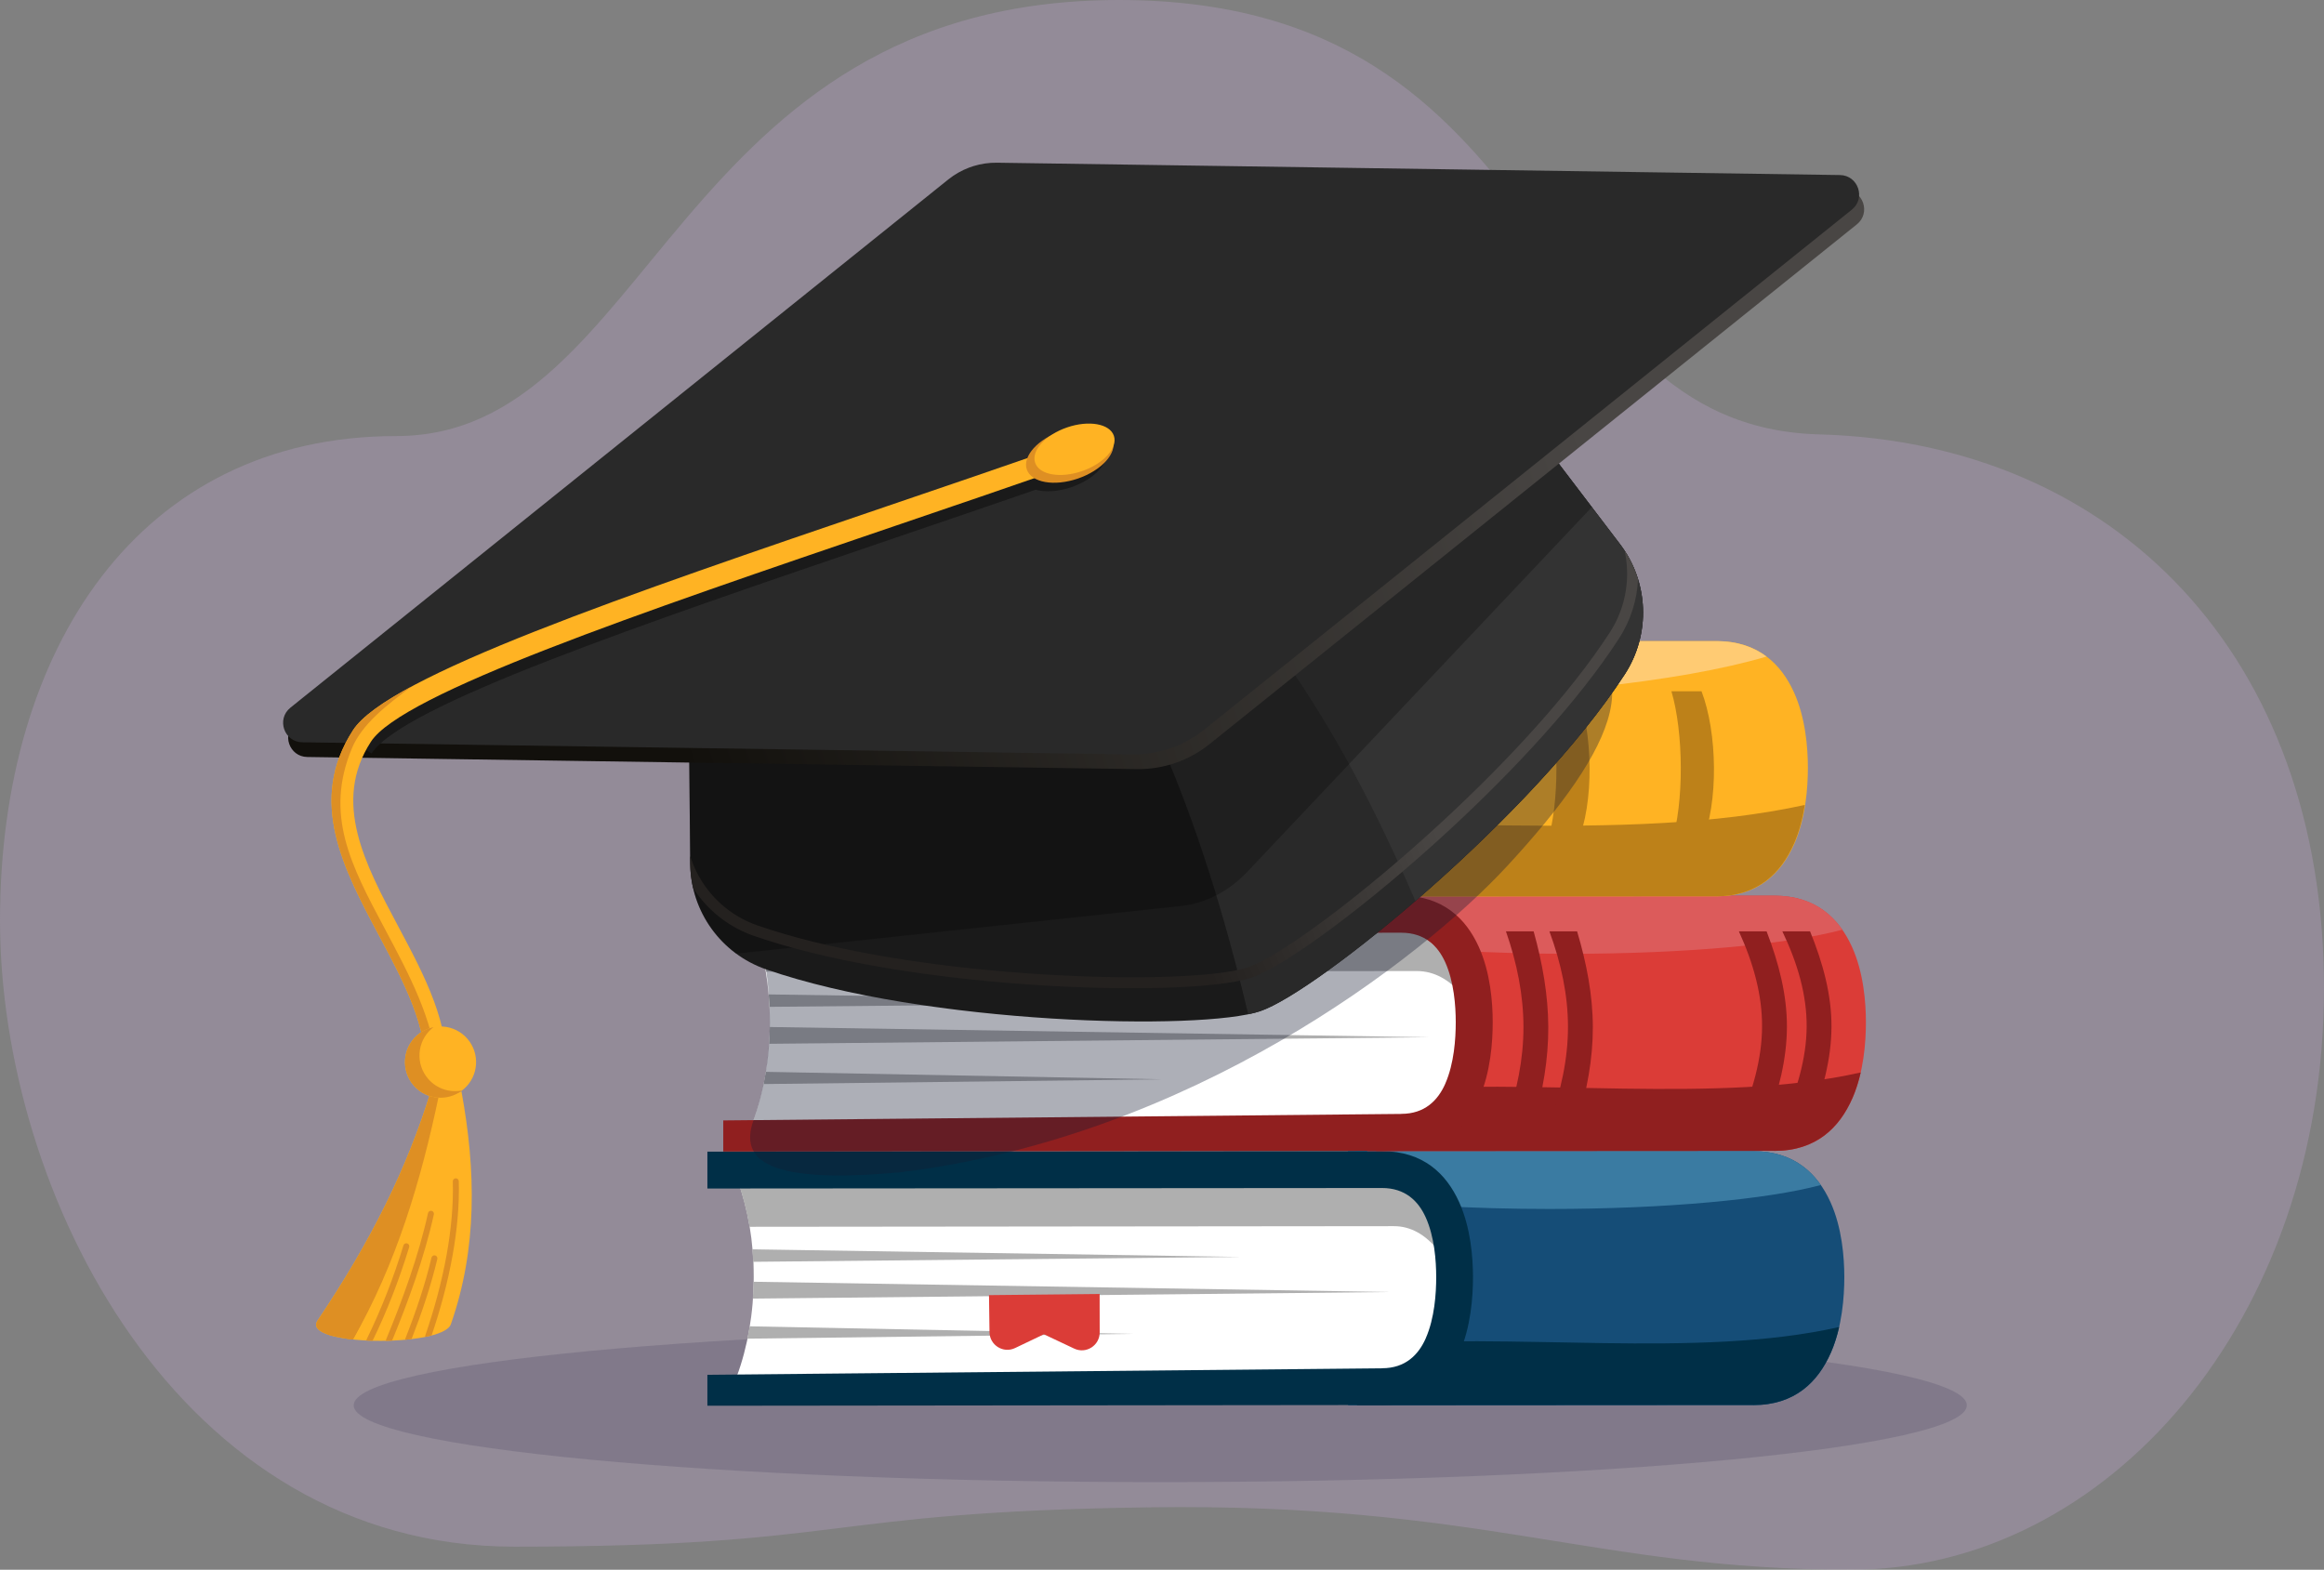 <?xml version="1.0" encoding="UTF-8"?>
<svg id="grad" xmlns="http://www.w3.org/2000/svg" xmlns:xlink="http://www.w3.org/1999/xlink" version="1.1" viewBox="0 0 3577.27 2416.42">
  <rect x="0" y="0" width="3577.27" height="2416.42" fill="#808080" stroke="none"/>
  <!-- Generator: Adobe Illustrator 29.4.0, SVG Export Plug-In . SVG Version: 2.1.0 Build 152)  -->
  <defs>
    <style>
      .st0 {
        fill: #901f1f;
      }

      .st0, .st1, .st2, .st3, .st4, .st5, .st6, .st7, .st8, .st9, .st10, .st11, .st12, .st13, .st14, .st15, .st16, .st17, .st18, .st19, .st20 {
        fill-rule: evenodd;
      }

      .st1 {
        fill: #fff;
      }

      .st2 {
        fill: #afafaf;
      }

      .st3 {
        fill: #db3c37;
      }

      .st4 {
        fill: #de8f23;
      }

      .st5 {
        fill: #154d77;
      }

      .st6 {
        fill: #002f47;
      }

      .st7 {
        fill: #dc5b5b;
      }

      .st8 {
        fill: #bd8119;
      }

      .st9, .st10 {
        fill: #151a33;
      }

      .st9, .st10, .st11, .st17 {
        isolation: isolate;
      }

      .st9, .st17 {
        opacity: .25;
      }

      .st10 {
        opacity: .35;
      }

      .st11 {
        fill: #b9a2c9;
        opacity: .33;
      }

      .st12 {
        fill: #333;
      }

      .st13 {
        fill: url(#linear-gradient);
      }

      .st14 {
        fill: #1a1a1a;
      }

      .st15 {
        fill: url(#linear-gradient1);
      }

      .st16 {
        fill: #ffb323;
      }

      .st18 {
        fill: #ffcb73;
      }

      .st19 {
        fill: #3a7ba2;
      }

      .st20 {
        fill: #292929;
      }
    </style>
    <linearGradient id="linear-gradient" x1="981.88" y1="-756.83" x2="2378.21" y2="-1210.53" gradientTransform="translate(0 1702.82)" gradientUnits="userSpaceOnUse">
      <stop offset="0" stop-color="#12100c"/>
      <stop offset="1" stop-color="#494644"/>
    </linearGradient>
    <linearGradient id="linear-gradient1" x1="1774.41" y1="-410.28" x2="2150.19" y2="-569.79" gradientTransform="translate(0 1702.82)" gradientUnits="userSpaceOnUse">
      <stop offset="0" stop-color="#24211f"/>
      <stop offset="1" stop-color="#494644"/>
    </linearGradient>
  </defs>
  <path class="st9" d="M1785.95,2281.5c-685.67,0-1241.51-52.93-1241.51-118.23s555.84-118.23,1241.51-118.23,1241.51,52.93,1241.51,118.23-555.84,118.23-1241.51,118.23h0Z"/>
  <path class="st11" d="M1722.68,0c687,0,620.63,656.25,1077.32,668.67,456.7,12.42,777.27,341.64,777.27,852.58s-333.4,895.17-728,895.17-568.94-103.27-1080.41-96.09c-511.47,7.18-458.27,60.58-976.94,60.58S0,1835.72,0,1416.95s214.84-745.7,609.83-745.7S1035.69,0,1722.69,0h0Z"/>
  <g>
    <path class="st5" d="M2075.09,1829.04v334.17l566.48-.34h45.75l.04-.03h11.62v.11c63.92-.03,99.52-35.84,119.11-80.46l.04.02c17.46-39.86,20.8-86.21,20.78-116.64-.02-30.52-3.6-76.17-21.26-115.26-19.75-43.71-55.39-78.56-118.83-78.54h-623.73v56.97h0Z"/>
    <path class="st19" d="M2075.09,1829.04v14.85c83.45,10.7,191.71,17.15,310.02,17.15,179.6,0,336.03-14.88,417.66-36.87-21.29-30.52-54-52.13-103.96-52.11h-623.72v56.97h0Z"/>
    <path class="st6" d="M2088.83,2163.2l552.73-.34h45.75l.04-.03h11.62v.11c63.92-.03,99.53-35.84,119.11-80.47l.04.02c5.62-12.82,9.78-26.3,12.83-39.73-218.64,49.64-503.26,7-742.12,28.34v92.1h0Z"/>
    <path class="st1" d="M2093.42,1816.39l-957.73.95c15.56,43.48,24.51,93.4,24.51,148.54s-9.54,108.33-26.03,152.71c-1.94,6.77-3.99,13.69-6.17,20.86l1026.19-1.21c133.73-1.78,112.93-321.97-60.78-321.85h.01Z"/>
    <path class="st2" d="M1150.38,2060.69l591.99-7.37-588.49-11.63c-1.05,6.41-2.22,12.75-3.5,19h0ZM1153.6,1888.46c-3.81-22.99-9.27-44.83-16.17-65.17l1026.64-7.1c17.75.54,33.86,5.83,48.43,14.93l.04,92.21c-18.63-22.64-40.93-35.84-66.91-35.83l-992.02.97h0ZM1159.67,1942.39l750.42-7.52-752.08-11.71c1.23,13.95,1.87,29.88,1.87,42.74s-.38,22.26-1.13,33.12l980.99-10.14-979.6-15.79c.3-10.23.16-20.46-.47-30.68v-.02h0Z"/>
    <path class="st3" d="M1562.43,2075.16l44.38-21.2,46.7,22.04c18.25,8.61,39.23-4.74,39.21-24.95l-.09-59.14-170.3,1.76.78,57.01c.29,20.07,21.23,33.11,39.32,24.47h0Z"/>
    <path class="st6" d="M1088.86,1829.56l1038.4-.78c35.71-.02,55.94,20.01,67.28,45.12,13.44,29.72,16.16,66.83,16.17,92,.01,25.26-2.54,63.27-15.92,93.81v.11c-11.29,25.74-31.51,46.39-67.41,46.41v.11l-1038.52,9.96v47.66l1038.54-1.12v.12c63.92-.03,99.52-35.84,119.1-80.46l.05.02c17.47-39.86,20.8-86.21,20.78-116.64-.02-30.52-3.59-76.17-21.26-115.26-19.74-43.71-55.38-78.56-118.82-78.54h-10.25l-85.65.04-188.12.08-754.35.65v56.72h-.02Z"/>
  </g>
  <g>
    <path class="st3" d="M2104.5,1436.07v335.84l569.33-.34h45.99l.03-.03h11.68v.1c64.23-.03,100.02-36.01,119.7-80.86l.04.02c17.55-40.06,20.9-86.63,20.89-117.22-.03-30.68-3.62-76.56-21.37-115.85-19.84-43.92-55.66-78.96-119.42-78.94h-626.89v57.27h.02Z"/>
    <path class="st7" d="M2104.5,1436.07v14.92c83.87,10.75,192.68,17.24,311.58,17.24,180.51,0,337.72-14.96,419.77-37.06-21.4-30.68-54.27-52.39-104.48-52.38h-626.87v57.27h0Z"/>
    <path class="st0" d="M2118.33,1771.91l555.51-.34h45.98l.03-.03h11.68v.1c64.23-.03,100.02-36.01,119.7-80.86l.04.02c5.65-12.89,9.82-26.45,12.89-39.93-219.73,49.89-505.78,7.03-745.84,28.48v92.56h.01Z"/>
    <path class="st1" d="M2122.94,1423.34l-962.54.98c15.63,43.69,24.63,93.85,24.63,149.28s-9.57,108.86-26.15,153.47c-1.95,6.8-4.02,13.77-6.21,20.97l1031.35-1.22c134.39-1.78,113.5-323.59-61.08-323.48Z"/>
    <path class="st2" d="M1178.91,1649.96c-1.03,6.36-2.19,12.62-3.47,18.81l613.39-7.3-609.93-11.51h0ZM1184.98,1580.94c-.13,8.68-.5,17.31-1.09,25.85l1016.61-10.1-1015.52-15.75h0ZM1183.19,1530.77l779.39,11.65-778.1,7.48c-.31-6.45-.73-12.83-1.28-19.13h-.01ZM1162.46,1430.22c6.97,20.52,12.48,42.41,16.32,65.55l1001.97-.96c26.92-.01,50.02,13.25,69.32,36.01v-15.92c-22.2-49.3-61.75-87.81-118.6-91.29l-969.01,6.61h0Z"/>
    <path class="st0" d="M1113.32,1436.58l1043.62-.78c35.89-.01,56.23,20.11,67.62,45.34,13.5,29.87,16.23,67.17,16.24,92.46,0,25.39-2.54,63.58-16,94.28v.11c-11.34,25.86-31.66,46.62-67.75,46.64v.11l-1043.74,10v47.91l1043.76-1.12v.1c64.24-.03,100.03-36.01,119.71-80.86l.05.02c17.54-40.06,20.89-86.63,20.87-117.22,0-30.68-3.6-76.56-21.35-115.85-19.84-43.92-55.66-78.96-119.43-78.94h-10.3l-86.08.05-189.08.09-758.14.65v57h0Z"/>
    <path class="st0" d="M2676.61,1433.67c22.46,49.1,36.04,98.21,35.69,147.3-.36,49.11-14.3,98.15-35.69,147.22h42.67c18.81-49.07,31.08-98.11,31.28-147.22.2-49.1-12.32-98.2-31.28-147.3h-42.67ZM2384.97,1433.67h42.62c14.64,49.1,24.12,98.21,24.22,147.3.1,49.07-8.98,98.15-24.22,147.22h-42.62c17.83-49.07,28.56-98.15,28.58-147.22.02-49.08-10.5-98.2-28.58-147.3h0ZM2318.06,1433.67h42.62c13.64,49.1,22.38,98.21,22.55,147.3.18,49.06-8.1,98.15-22.55,147.22h-42.62c17.03-49.07,27.02-98.16,26.97-147.22-.05-49.07-9.89-98.2-26.97-147.3h0ZM2743.52,1433.67h42.68c19.97,49.1,33.22,98.2,32.95,147.3-.28,49.11-13.28,98.15-32.95,147.22h-42.68c22.2-49.07,36.98-98.11,37.41-147.22.41-49.09-13.9-98.2-37.41-147.3Z"/>
  </g>
  <g>
    <path class="st16" d="M1843.19,1044.19v335.85l741.31-.34h45.98l.04-.02h11.69v.1c64.24-.03,100.02-36.02,119.71-80.86l.03.02c17.55-40.06,20.9-86.64,20.88-117.22-.02-30.68-3.61-76.55-21.36-115.84-19.85-43.93-55.66-78.96-119.42-78.94h-798.87v57.27-.02h.01Z"/>
    <path class="st18" d="M1843.19,1044.19v24.26c75.68,4.76,156.83,7.35,241.26,7.35,268.19,0,503.3-26.05,634.76-65.15-19.54-14.67-44.73-23.73-77.15-23.72h-798.87v57.27h0Z"/>
    <path class="st8" d="M1842.65,1272.03v108.01l741.31-.34h45.98l.04-.03,11.69-.02v.13c64.24-.03,100.02-36.03,119.7-80.87l.05.02c8.44-19.27,13.6-40.06,16.68-59.85-276.26,60.7-630.4,12.49-935.44,32.95h0Z"/>
    <path class="st1" d="M1861.63,1031.47l-686.27.97c15.63,43.7,24.64,93.86,24.64,149.28s-9.58,108.88-26.16,153.48c-1.95,6.8-4.01,13.76-6.21,20.96l755.08-1.21c134.39-1.79,113.5-323.59-61.08-323.48Z"/>
    <path class="st2" d="M1198.73,1216.42c-.35,4.9-.78,9.77-1.27,14.61l583.78-5.65-582.51-8.97h0ZM1199.29,1155.3c.33,6.12.53,12.29.63,18.54l698.41-7.15-699.04-11.39h0ZM1861.63,1031.47l-686.27.97c6.91,19.31,12.52,39.89,16.64,61.62l705.74.17c26.11,0,64.21,13.24,82.94,35.99l-.02-46.9-.1-.14c-24.64-30.4-71.13-49.18-110.72-51.47h-.22c-2.61-.15-5.27-.24-7.98-.23h-.01Z"/>
    <path class="st8" d="M1134.02,1044.2l761.61-.27c35.9-.01,56.23,20.12,67.63,45.35,13.5,29.87,16.24,67.16,16.25,92.46,0,25.39-2.55,63.58-16.01,94.28v.11c-11.34,25.86-31.67,46.62-67.74,46.65v.1l-761.74,9.5v47.91l761.74-.62v.11c64.25-.03,100.03-36.02,119.71-80.86l.04.02c17.56-40.06,20.91-86.64,20.89-117.22-.02-30.68-3.61-76.55-21.37-115.84-19.85-43.93-55.66-78.96-119.42-78.94h-10.29c-344.45.14-406.87-.03-751.3.27v57h0Z"/>
    <path class="st8" d="M2572.77,1064.13h46.35c24.17,62.89,26.88,171.41,0,234.3h-46.35c19.82-62.89,18.66-171.41,0-234.3h0ZM2189.89,1064.13h46.36c24.17,62.89,26.88,171.41,0,234.3h-46.36c19.82-62.89,18.67-171.41,0-234.3h0ZM2381.32,1064.13h46.35c24.17,62.89,26.89,171.41,0,234.3h-46.35c19.83-62.89,18.67-171.41,0-234.3Z"/>
  </g>
  <g>
    <path class="st10" d="M1179.21,1492.21l1191.18-534.14c186.82,49.75,116.49,194.44-50,374.63-133.02,143.96-487.73,418-935.37,471.93-201.85,18.3-247.66-17.23-225.14-80.32,18.98-53.19,33.47-132.86,19.32-232.09h0Z"/>
    <path class="st14" d="M2251.17,519.07l242.46,318.58c44.47,58.45,47.39,138.55,7.43,200.18-141.61,218.45-471.96,488.04-561.04,518.66-89.19,30.66-515.16,21.05-760.8-64.29-69.3-24.07-116.09-89.1-116.79-162.59l-3.81-400.61,1192.55-409.93h0Z"/>
    <path class="st20" d="M2251.17,519.07l242.46,318.57c44.47,58.45,47.39,138.55,7.43,200.19-141.61,218.45-471.96,488.04-561.04,518.66-5.13,1.76-11.41,3.38-18.66,4.87-70.36-296.54-173.18-567.41-367.12-802.73l696.93-239.57h0Z"/>
    <path class="st12" d="M2251.17,519.07l242.46,318.57c44.47,58.45,47.39,138.55,7.43,200.19-75.52,116.5-204.72,247.55-322.38,349.14-114.31-264.91-256.52-497.4-492.91-673.54l565.41-194.36h0Z"/>
    <path class="st17" d="M2251.17,519.07l199.09,261.59-530.3,561.31c-14.16,14.99-30.2,27.14-47.35,36.05l-.26.14c-17.16,8.87-35.43,14.51-54.04,16.5l-685.02,73.38c-43.27-31.83-70.31-82.69-70.84-138.43l-3.04-319.85,113.37-119.99,1078.42-370.7h-.03Z"/>
    <path class="st13" d="M454.75,1112l1012.68-813.11c9.74-7.82,20.58-13.97,32.09-18.3l6.4-2.2c11.75-3.66,24.08-5.48,36.57-5.29l1297.5,18.99c27.98.42,40.08,35.74,18.24,53.28l-996.41,800.1c-15.82,12.7-33.59,22.45-52.48,28.96l-.29.1c-18.9,6.48-38.9,9.71-59.16,9.42l-1276.9-18.66c-14-.2-24.03-9.14-27.82-20.21-3.79-11.08-1.35-24.29,9.58-33.07h0Z"/>
    <path class="st20" d="M447,1089.37l1012.68-813.11c9.74-7.82,20.58-13.97,32.09-18.3l6.4-2.2c11.75-3.66,24.08-5.48,36.57-5.29l1297.5,18.99c27.98.42,40.08,35.74,18.25,53.28l-996.41,800.1c-15.82,12.7-33.59,22.45-52.47,28.96l-.29.1c-18.9,6.47-38.9,9.71-59.16,9.42l-1276.9-18.66c-14-.2-24.03-9.14-27.82-20.21-3.79-11.08-1.35-24.29,9.58-33.07h-.02,0Z"/>
    <path class="st14" d="M1594.04,753.94c-72.01,24.88-144.54,49.59-215.98,73.92-396.14,134.95-758.54,258.4-806.14,332.02l-27.49-17.81c53.72-83.07,421.27-208.28,823.04-345.15,67.09-22.86,135.14-46.04,202.82-69.38.97-18.5,22.95-39.64,54.2-50.39,36.18-12.44,71.08-6.24,77.96,13.84,6.87,20.08-16.88,46.44-53.06,58.87-20.47,7.04-40.54,8.11-55.35,4.07h0Z"/>
    <path class="st16" d="M1643.2,718.46c-88.36,30.75-178.07,61.32-266.13,91.32-396.14,134.95-758.54,258.4-806.14,332.02-59.99,92.77-9.09,188.27,42.13,284.36,40.47,75.92,81.12,152.18,73.47,232.1l-32.58-3.04c6.72-70.25-31.6-142.14-69.75-213.71-55.76-104.62-111.19-208.6-40.76-317.52,53.72-83.08,421.27-208.28,823.04-345.15,88.06-30,177.77-60.56,266.13-91.32l10.6,30.94h0Z"/>
    <path class="st4" d="M1634.13,663.21c36.54-12.56,71.8-6.3,78.74,13.98,6.95,20.28-17.05,46.9-53.59,59.46-36.54,12.56-71.8,6.3-78.74-13.98s17.05-46.9,53.59-59.46Z"/>
    <path class="st4" d="M654.32,1650.51c4.63-68.75-32.83-139.04-70.13-209.01-55.76-104.62-111.19-208.6-40.76-317.52,13.02-20.13,44.5-42.73,90.38-67.37-37.77,28.13-76.43,57.54-92.21,95.53-42.39,102.06-1.34,179.9,49.88,275.99,40.47,75.92,73.84,138.97,82.24,216.47l-19.39,5.9h0Z"/>
    <path class="st16" d="M662.52,1682c-35.91,115.31-89.59,225.96-173.74,350.89-26.42,39.24,192.55,41.69,205.19,5.65,40.95-116.78,38.69-236.91,16.33-358.58-14.78,7.99-32.48,8.69-47.79,2.04h0Z"/>
    <path class="st4" d="M662.52,1682c-35.91,115.31-89.6,225.96-173.74,350.9-10.33,15.34,16.83,25.05,54.51,29.05,66.42-115.78,104.72-244.1,132.34-376.11-4.48-.72-8.89-1.99-13.11-3.83h0Z"/>
    <path class="st16" d="M714.11,1676.27c22.76-19.92,25.1-54.57,5.21-77.37-19.89-22.81-54.46-25.14-77.22-5.22s-25.1,54.56-5.21,77.37c19.89,22.81,54.46,25.14,77.22,5.22h0Z"/>
    <path class="st4" d="M503.39,2053.88c2.71.99,5.7,1.91,8.93,2.76,5.87-9.87,11.3-19.02,16.09-27.18,5.42-9.24,10.82-18.53,16.2-27.88,1.27-2.2.52-5.02-1.68-6.29-2.19-1.27-5.01-.52-6.28,1.68-5.23,9.1-10.63,18.39-16.18,27.84-6,10.23-11.5,19.52-16.67,28.2-.17.29-.31.59-.41.89h0v-.02h0ZM533.79,2060.78c.07-.55.25-1.11.54-1.63,9.27-16.88,17.56-33.52,25.32-50.22,7.86-16.92,15.14-33.77,22.33-50.92.98-2.34,3.67-3.45,6.01-2.47s3.44,3.68,2.46,6.02c-7.32,17.45-14.66,34.47-22.45,51.24-7.63,16.43-15.73,32.74-24.7,49.16-3.25-.35-6.43-.74-9.51-1.17h0ZM563.93,2063.51c3.18.15,6.4.28,9.63.36,11.3-23.29,21.42-46.49,30.6-70.02,9.4-24.09,17.86-48.63,25.65-74.07.74-2.43-.62-5-3.05-5.74-2.42-.74-4.99.63-5.73,3.05-7.67,25.05-16.06,49.36-25.43,73.38-9.35,23.95-19.66,47.54-31.21,71.22-.29.59-.44,1.2-.47,1.82h0ZM593.93,2063.95c-.01-.62.1-1.25.35-1.86,12.48-30.17,24.99-62.33,36.2-95.22,11.18-32.81,21.07-66.37,28.36-99.45.54-2.49,2.99-4.06,5.47-3.52s4.05,3,3.51,5.48c-7.36,33.39-17.36,67.3-28.66,100.47-11.04,32.38-23.32,64.05-35.6,93.81-3.2.13-6.41.22-9.64.29h.01ZM623.77,2062.35c-.07-.7.03-1.42.3-2.12,8.26-21.01,15.88-41.9,22.61-62.54,6.75-20.71,12.67-41.33,17.54-61.77.59-2.47,3.07-3.99,5.53-3.41,2.47.59,3.99,3.07,3.4,5.54-4.92,20.64-10.91,41.5-17.75,62.49-6.62,20.29-13.98,40.57-21.88,60.79-3.19.38-6.44.71-9.75,1.01h0ZM654.54,2058.05c3.42-.69,6.7-1.43,9.79-2.24,13.2-38.78,24.78-81.07,32.42-123.92,6.79-38.09,10.48-76.64,9.45-113.58-.08-2.54-2.2-4.55-4.74-4.46-2.54.08-4.54,2.21-4.46,4.75,1.02,36.3-2.61,74.22-9.3,111.7-7.74,43.38-19.56,86.2-33.01,125.32-.28.82-.32,1.65-.15,2.44h0Z"/>
    <path class="st4" d="M667.2,1581.23c-9.01,1.82-17.69,5.95-25.11,12.45-22.76,19.92-25.1,54.56-5.21,77.37,19.08,21.89,51.69,24.92,74.41,7.52-18.64,3.78-38.71-2.29-52.11-17.67-19.89-22.81-17.55-57.45,5.21-77.37.92-.8,1.86-1.57,2.81-2.3h0Z"/>
    <path class="st15" d="M2500.71,847.68c9.04,13.8,15.94,28.59,20.67,43.92-1.43,31.76-11.14,63.3-29.25,91.23-62.54,96.48-161.47,202.71-260.36,294.12-126.76,117.19-254.1,210.43-305.05,227.95-51.01,17.54-208.65,22.27-380.51,7.75-134.13-11.33-277.34-34.33-385.81-72.01-36.34-12.63-66.79-36.01-88.25-65.88-1.84-2.56-3.6-5.16-5.3-7.81-2.77-12.07-4.29-24.57-4.41-37.32l-.12-12.12c5.3,17.05,13.3,33.02,23.59,47.34,19.43,27.06,47.05,48.25,80.04,59.71,107.06,37.19,248.81,59.92,381.71,71.15,169.78,14.35,324.47,10.04,373.57-6.84,49.06-16.86,173.8-108.62,299.04-224.4,98.01-90.6,195.94-195.7,257.62-290.86,19.02-29.33,27.83-63.07,26.59-96.42-.37-9.91-1.63-19.78-3.76-29.5h0Z"/>
    <path class="st16" d="M1642.45,657.97c33.46-11.5,65.75-5.77,72.1,12.8,6.36,18.57-15.61,42.95-49.07,54.45s-65.75,5.77-72.1-12.8c-6.36-18.57,15.61-42.95,49.08-54.45h-.01Z"/>
  </g>
</svg>